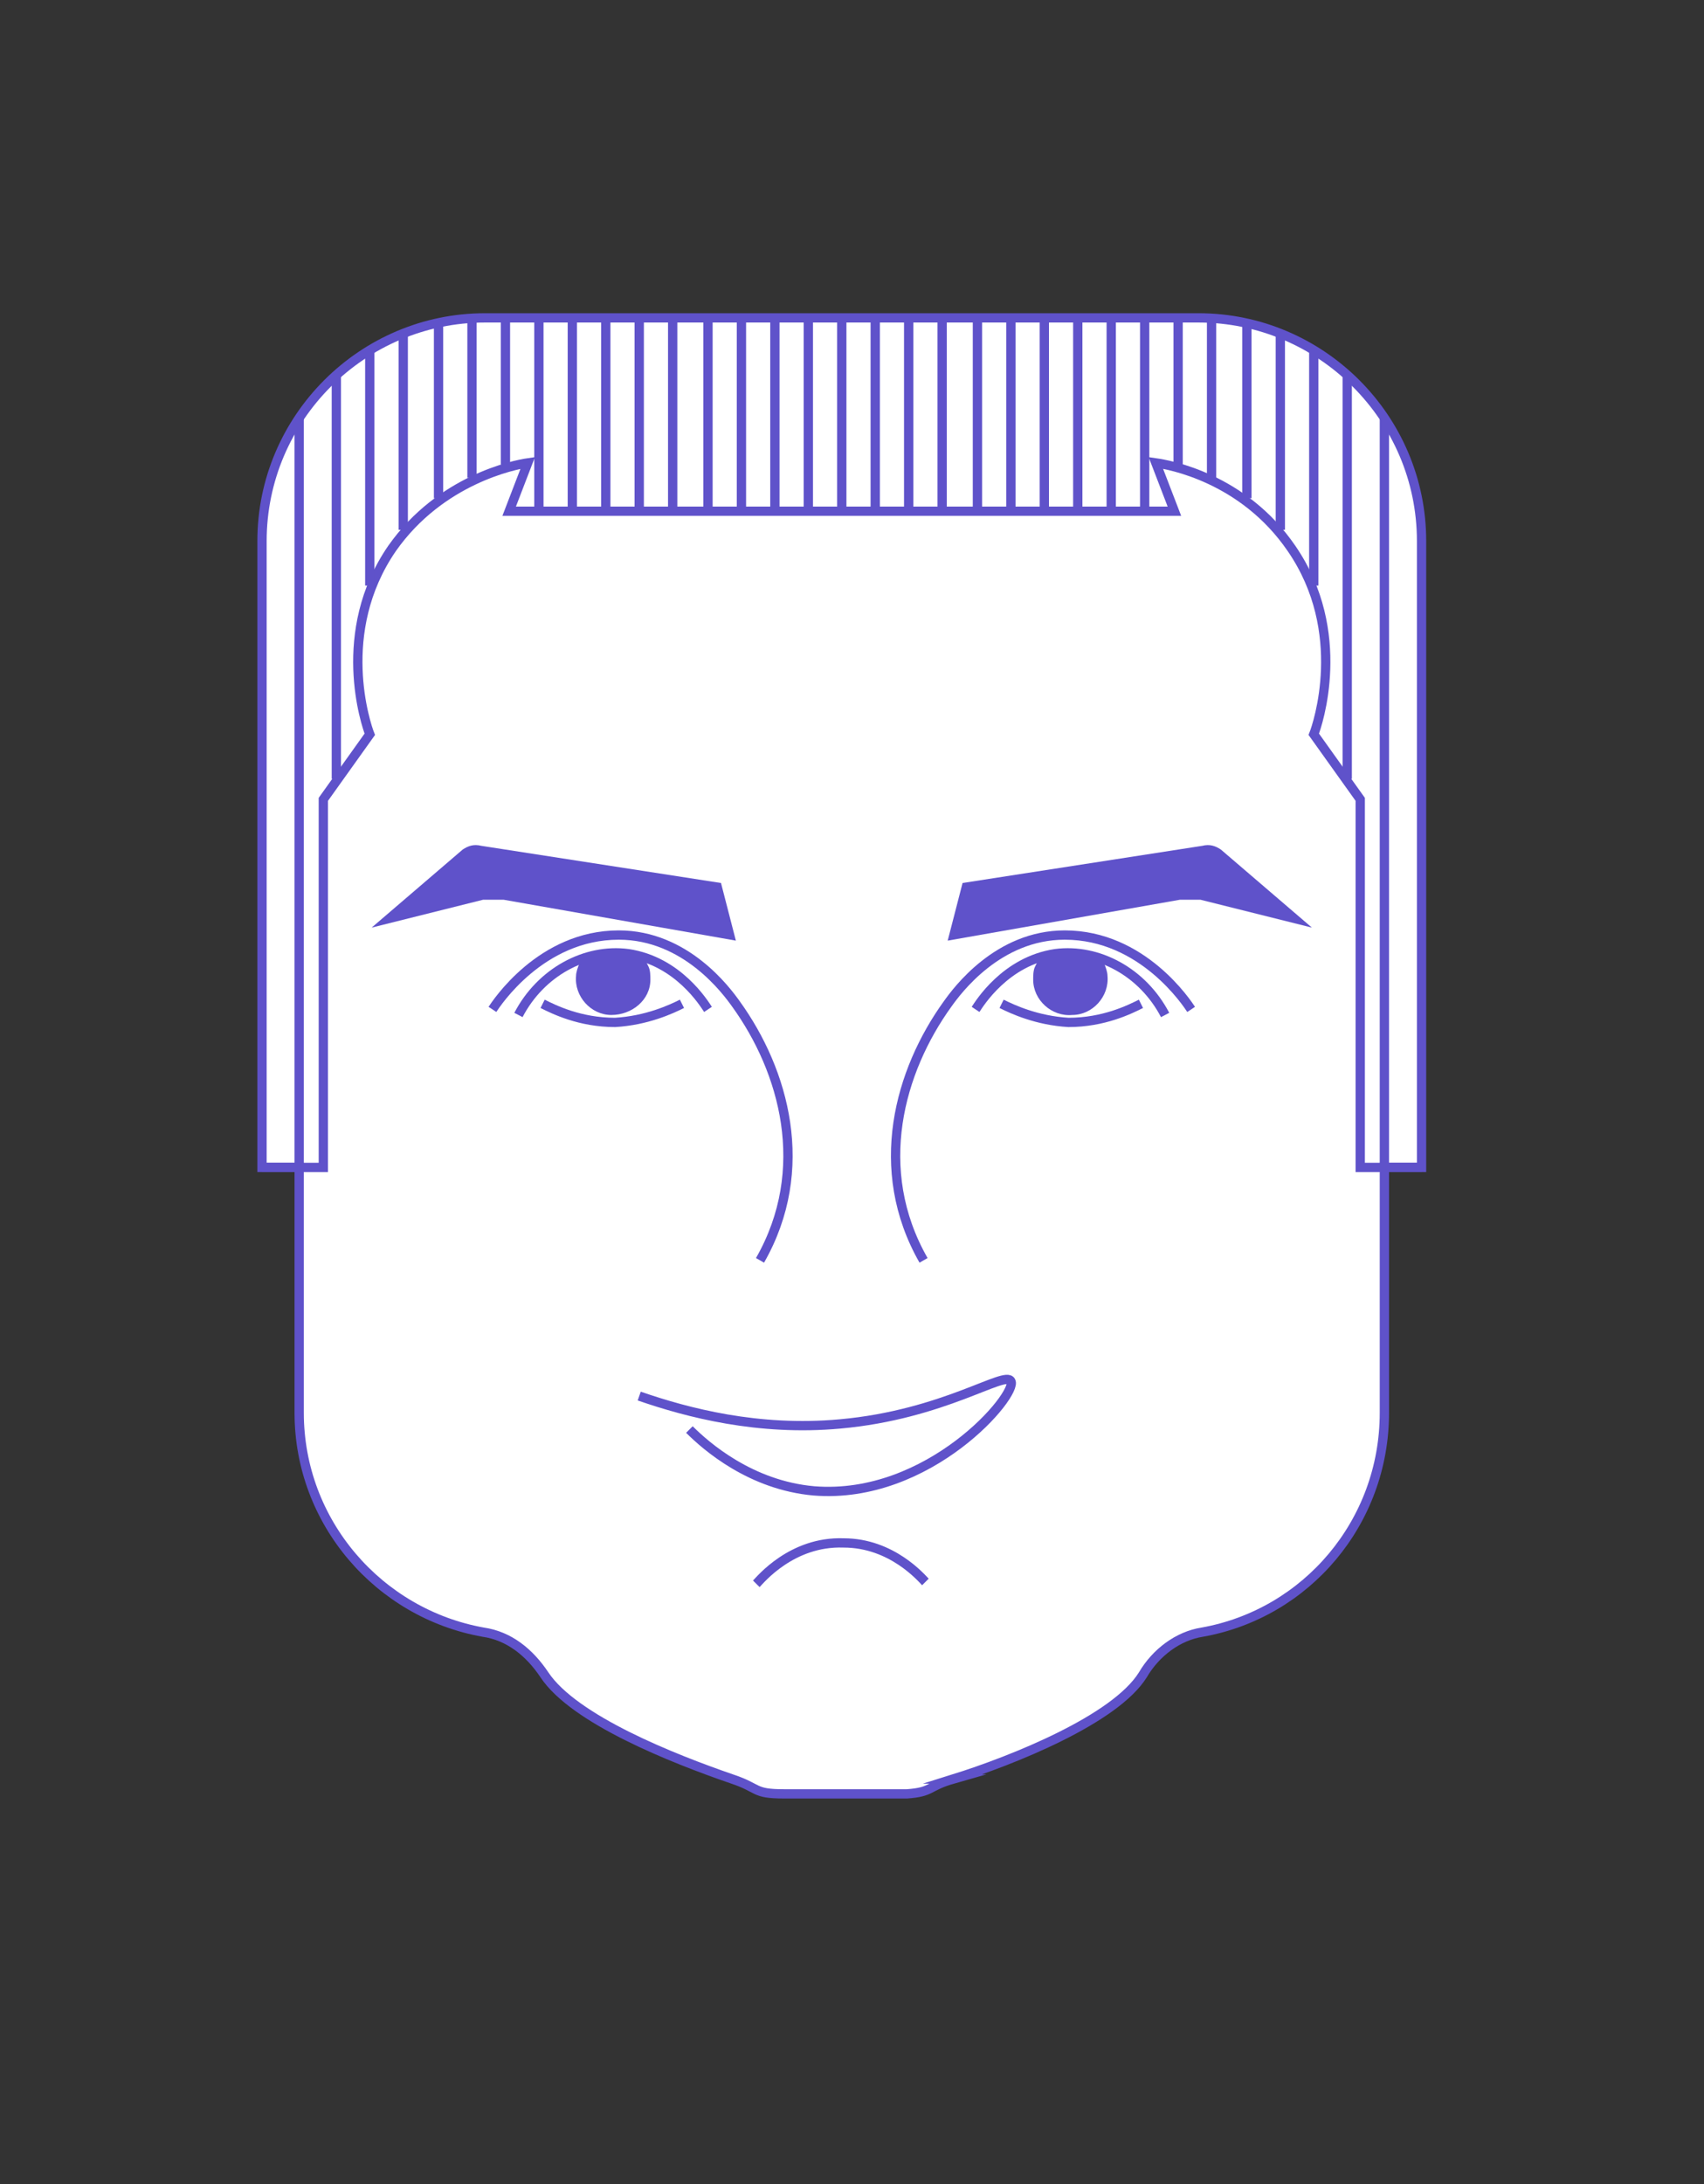 <svg xmlns="http://www.w3.org/2000/svg" viewBox="-251 362.4 91.7 117.5"><rect x="-251" y="362.4" width="91.7" height="117.5" fill="#333333" stroke="none"/><path fill="#FFF" stroke="#5F52CA" stroke-width=".5" stroke-miterlimit="10" d="M-199.7 458.1c3.2-1 8.7-3.2 10.2-5.6.7-1.2 1.9-2.1 3.2-2.3 5.6-1 9.8-5.9 9.8-11.8v-13.2h2v-33.7c0-6.6-5.4-12-12-12h-38.4c-6.6 0-12 5.4-12 12v33.7h2v13.2c0 5.9 4.3 10.8 9.9 11.8 1.4.2 2.5 1.1 3.3 2.3 1.6 2.4 6.9 4.5 10.1 5.6 1.5.5 1.1.8 2.8.8h6.6c1.4-.1 1.1-.4 2.5-.8z"/><path fill="#5F52CA" d="M-191.6 414.2c.1.2.2.5.2.7.1 1.1-.8 2.1-1.9 2.1-1.1.1-2.1-.8-2.1-1.9 0-.2 0-.5.1-.7l.2-.4 1.8-.3 1.7.2v.3z"/><path fill="none" stroke="#5F52CA" stroke-width=".5" stroke-miterlimit="10" d="M-198.5 416.7c.2-.3 1.6-2.6 4.3-3 2.3-.3 4.7 1 5.9 3.3"/><path fill="none" stroke="#5F52CA" stroke-width=".5" stroke-miterlimit="10" d="M-236.9 425.2h3.3v-19.8l2.5-3.5c-.2-.5-1.9-5.5 1.2-10 2.6-3.7 6.6-4.5 7.3-4.6l-1 2.6h35.8l-1-2.6c.7.1 4.7.8 7.3 4.6 3.1 4.5 1.4 9.5 1.2 10l2.5 3.5v19.8h3.3"/><path fill="#5F52CA" d="M-199.2 409.9l12.9-2c.4-.1.7 0 1 .2l4.9 4.2-6-1.5h-1.1L-200 413l.8-3.1z"/><path fill="none" stroke="#5F52CA" stroke-width=".5" stroke-miterlimit="10" d="M-186.9 416.7c-.2-.3-2.6-4-6.8-4-3.6 0-5.8 3-6.3 3.7-2.6 3.6-4.1 8.9-1.3 13.8"/><path fill="none" stroke="#5F52CA" stroke-width=".5" stroke-miterlimit="10" d="M-197.1 416.4c.6.3 1.9.9 3.6 1 1.9 0 3.3-.7 3.9-1M-210.3 447.6c.2-.2 1.9-2.3 4.7-2.2 2.6 0 4.2 1.9 4.4 2.1M-216.6 437.5c2.6.9 6.4 1.9 10.8 1.5 5.6-.5 8.9-2.9 9.2-2.3.4.7-4.4 6.4-10.6 5.9-3.4-.3-5.8-2.4-6.7-3.3"/><path fill="#5F52CA" d="M-219.8 414.2c-.1.2-.2.5-.2.7-.1 1.1.8 2.1 1.9 2.1s2.1-.8 2.1-1.9c0-.2 0-.5-.1-.7l-.2-.4-1.8-.3-1.7.2v.3z"/><path fill="none" stroke="#5F52CA" stroke-width=".5" stroke-miterlimit="10" d="M-212.9 416.7c-.2-.3-1.6-2.6-4.3-3-2.3-.3-4.7 1-5.9 3.3"/><path fill="#5F52CA" d="M-212.2 409.9l-12.9-2c-.4-.1-.7 0-1 .2l-4.9 4.2 6-1.5h1.1l12.5 2.2-.8-3.1z"/><path fill="none" stroke="#5F52CA" stroke-width=".5" stroke-miterlimit="10" d="M-224.5 416.7c.2-.3 2.6-4 6.8-4 3.6 0 5.8 3 6.3 3.7 2.6 3.6 4.1 8.9 1.3 13.8"/><path fill="none" stroke="#5F52CA" stroke-width=".5" stroke-miterlimit="10" d="M-214.3 416.4c-.6.3-1.9.9-3.6 1-1.9 0-3.3-.7-3.9-1"/><g fill="none" stroke="#5F52CA" stroke-width=".5" stroke-miterlimit="10"><path d="M-222 379.5v10.2M-220.2 379.5v10.2M-207.5 379.6v10.1M-203.9 379.6v10.1M-205.7 379.5v10.2M-216.6 379.5v10.2M-214.8 379.5v10.2M-212.9 379.5v10.2M-211.1 379.5v10.2M-209.3 379.6v10.1M-218.4 379.5v10.2M-185.8 379.5v8.6M-187.6 379.5v7.9M-200.3 379.6v10.1M-202.1 379.5v10.2M-191.2 379.5v10.2M-193 379.5v10.2M-194.8 379.5v10.2M-196.6 379.5v10.2M-198.4 379.6v10.1M-189.4 379.5v10.2M-234.9 384.9v40.3M-232.9 382.5v21.8M-229.3 380.3v10.6M-227.4 379.7v9.5M-225.6 379.5v8.6M-223.8 379.5v7.9M-231.1 381.2v12.7M-176.5 384.9v40.3M-178.5 382.5v21.8M-182.1 380.3v10.6M-183.9 379.7v9.5M-180.3 381.2v12.7"/></g></svg>